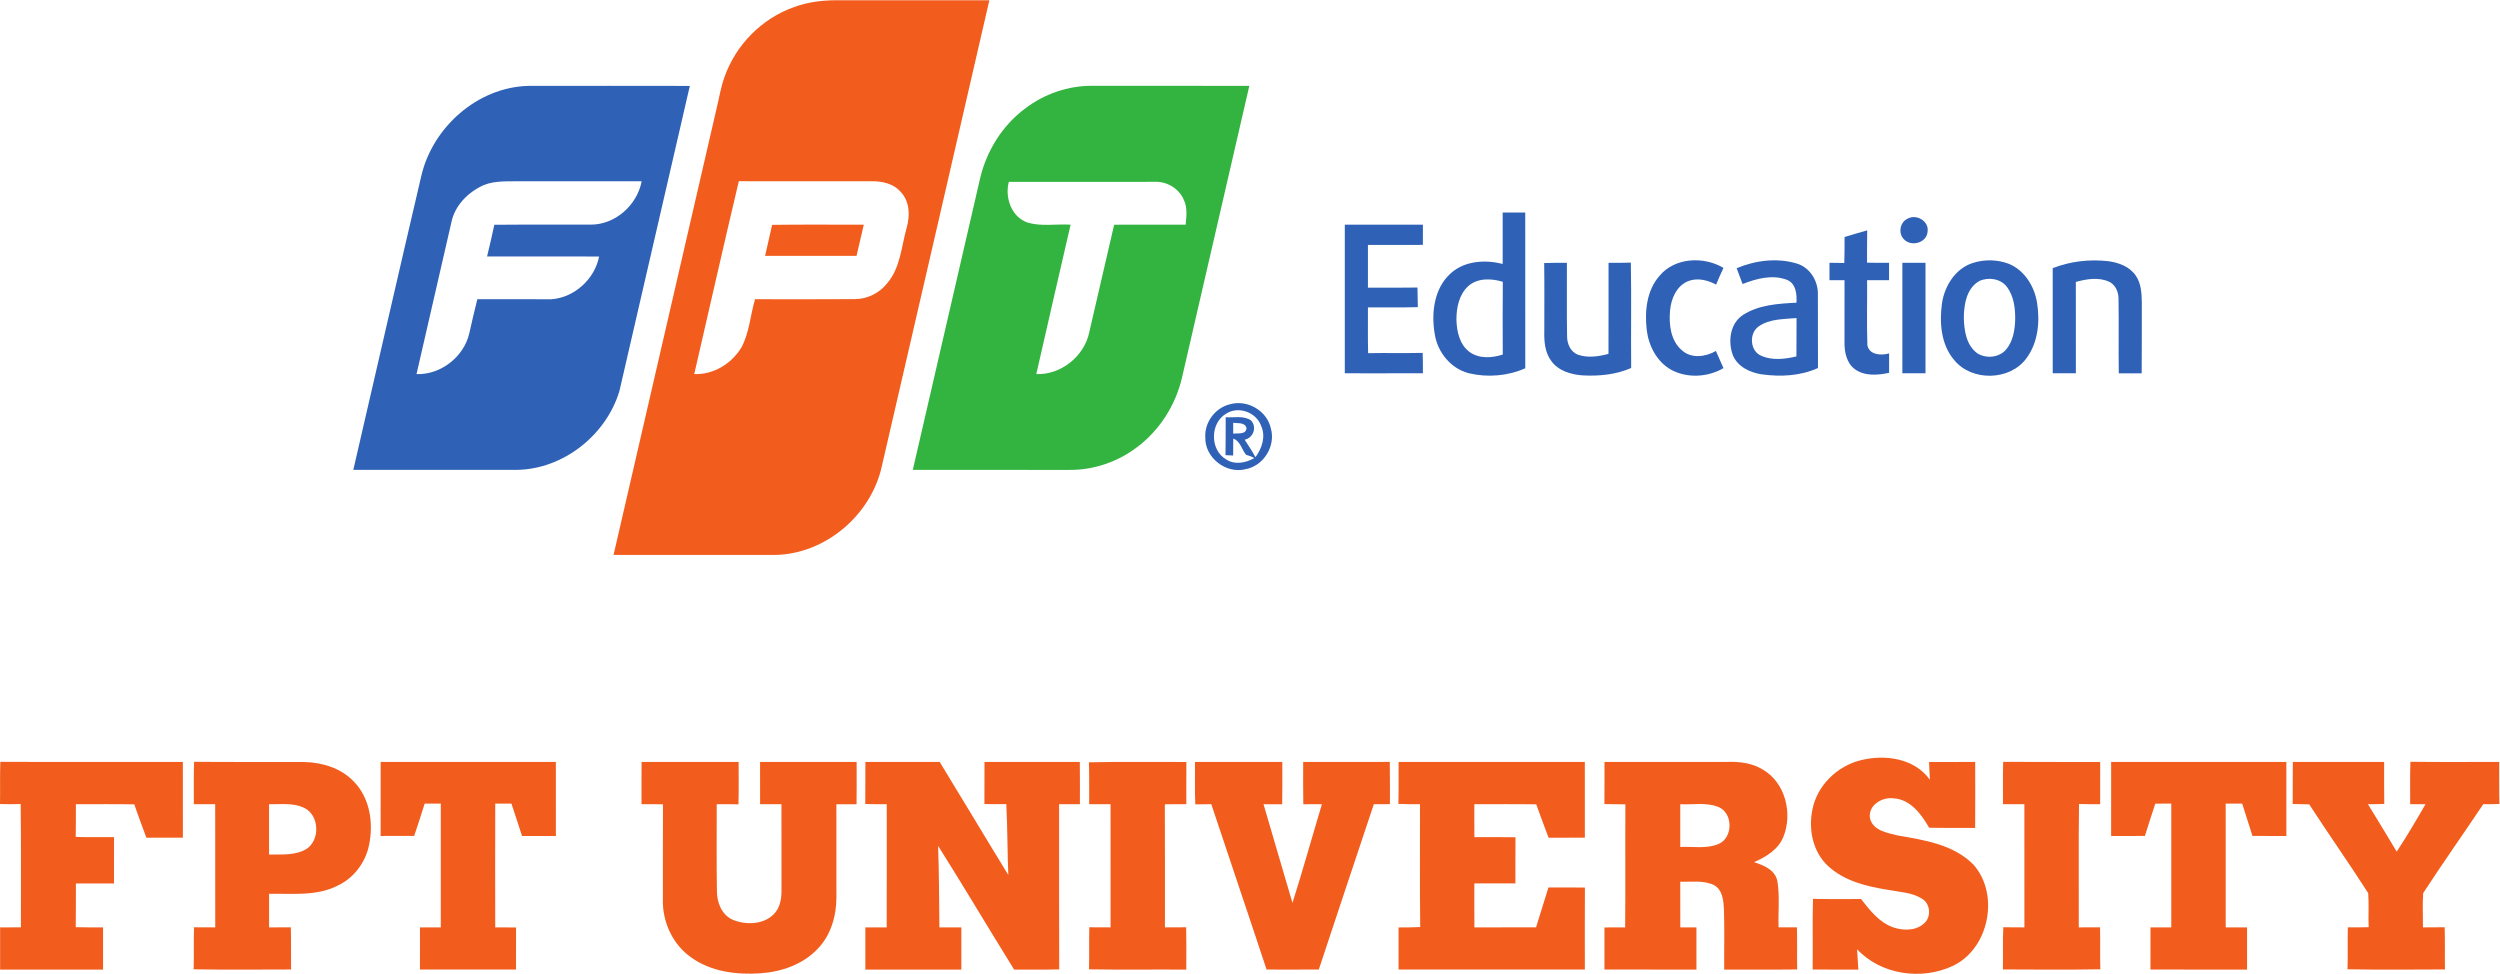 <?xml version="1.0" encoding="UTF-8" standalone="no"?>
<svg
  xmlns:dc="http://purl.org/dc/elements/1.1/"
  xmlns:cc="http://creativecommons.org/ns#"
  xmlns:rdf="http://www.w3.org/1999/02/22-rdf-syntax-ns#"
  xmlns="http://www.w3.org/2000/svg"
  viewBox="0 0 1440.467 561.107"
  height="561.107"
  width="1440.467"
  xml:space="preserve"
  id="svg2"
  version="1.1"><defs
     id="defs6" /><g
     transform="matrix(1.333,0,0,-1.333,0,561.107)"
     id="g10"><g
       transform="scale(0.1)"
       id="g12"><path
         id="path14"
         style="fill:#f25d1e;fill-opacity:1;fill-rule:nonzero;stroke:none"
         d="m 3193.5,3425.99 c -65.8,-277.4 -128.3,-555.6 -192.6,-833.4 82.5,-3.9 161.3,44.9 203.4,114.3 35.2,64.3 38.6,139.8 59.4,209.1 143,0.1 286,-0.8 429,0.4 55.4,-0.4 109.2,25.8 143,69.7 56.9,67.2 60.6,159 83.7,240.3 14.8,51.2 12.7,112.1 -25.6,152.8 -31.9,37.6 -83.3,47.8 -130.3,46.7 -190,0 -380,-0.4 -570,0.1 z m 238.3,752.5 c 57.8,21.7 119.8,29.4 181.2,29.8 221.2,-0.1 442.3,0 663.5,0 -154.5,-672.6 -310.3,-1344.8 -465.5,-2017.2 -47.2,-208.7 -242.3,-375.1 -457.4,-380.4 -233.9,-0.2 -467.7,0.1 -701.6,-0.1 148,643.1 297.1,1286 445.2,1929.1 11.5,46.1 18.4,93.5 34.9,138.1 48.9,138 161.4,252.2 299.7,300.7" /><path
         id="path16"
         style="fill:#f25d1e;fill-opacity:1;fill-rule:nonzero;stroke:none"
         d="m 3337.4,3237.39 c 132.1,2.1 264.2,0.4 396.3,0.8 -10.5,-44.9 -21,-89.9 -31.3,-134.9 -131.8,-0.1 -263.6,-0.2 -395.3,0.1 9.4,44.8 21,89.1 30.3,134" /><path
         id="path18"
         style="fill:#f25d1e;fill-opacity:1;fill-rule:nonzero;stroke:none"
         d="m 7833.8,708.488 c 19.6,105.203 107.8,190.703 210.9,215.203 103.6,25.7 231.6,8 297,-85 -1.2,25.7 -2,51.399 -3.4,76.899 66.5,0.5 132.9,0 199.4,0.301 0.2,-95.102 0.6,-190.2 -0.2,-285.403 -66.3,0.903 -132.6,-0.597 -198.8,1.004 -33.7,58.598 -81.5,123.899 -155.4,127.199 -50,6.399 -112.5,-33.101 -99.5,-89.3 14.1,-50.399 74.3,-60.2 118.1,-71.102 114.8,-19.801 240.9,-38.801 327.1,-125 116.4,-129.199 68.9,-366.898 -90,-439.898 -134.5,-62.199 -309.2,-37.301 -411.8,73 1.8,-29.301 3.3,-58.801 5.4,-88.102 -65.9,0.301 -131.7,-0.297 -197.5,0.402 1.3,101.797 -1.4,203.7 1.5,305.399 69.1,-1.598 138.4,-0.5 207.6,-0.699 38.6,-48.801 79.2,-102.301 140.6,-123 44.2,-14.602 101,-14.801 135.4,21 28.4,28.3 22.7,81.699 -11.4,102.8 -43.1,27.7 -96.2,29.098 -145,38.399 -93.1,14.601 -191.5,37.699 -262.5,103.801 -65.3,60.398 -84.8,157.3 -67.5,242.097" /><path
         id="path20"
         style="fill:#f25d1e;fill-opacity:1;fill-rule:nonzero;stroke:none"
         d="M 1.402,916.391 C 264.398,915.09 527.398,916.289 790.398,915.789 c 0,-109.098 -0.097,-218.199 0.102,-327.301 -52.602,-0.199 -105.102,-0.097 -157.699,-0.097 -17.699,47.898 -36,95.601 -52.199,144.101 -84.2,1.797 -168.403,0.297 -252.602,0.699 -0.199,-47.101 0.301,-94.3 -0.699,-141.402 55.199,-2 110.301,-0.5 165.5,-1 0,-66.699 0.301,-133.398 -0.102,-200.199 -54.898,0.301 -109.801,0.199 -164.699,0.101 -0.398,-63 0.5,-126 -0.602,-189 39.301,-1.3 78.602,-0.902 118,-0.902 0.102,-60.797 0,-121.598 0,-182.398 -148.3,-0.102 -296.699,-0.102 -445,0 0,60.801 -0.098,121.601 0,182.398 30,0.102 60,0.102 90,0.102 -0.699,177.699 1.402,355.398 -1.098,533.101 -29.801,-1.004 -59.5,-1.004 -89.301,0 1.199,60.797 -0.898,121.598 1.402,182.399" /><path
         id="path22"
         style="fill:#f25d1e;fill-opacity:1;fill-rule:nonzero;stroke:none"
         d="m 1162.9,733.09 c -0.1,-72.399 -0.1,-144.801 0,-217.301 53.4,0.801 111.5,-5 159.7,22.602 62.8,38 58.6,149.3 -9.6,179.699 -46.9,22.101 -100,14 -150.1,15 z M 838.902,916.492 c 158.098,-1.703 316.098,0 474.198,-0.801 77.9,-1.601 159.5,-25.402 214.6,-82.902 71.3,-70.898 87.7,-181.398 67.4,-276.598 -15.2,-75.3 -66,-142.601 -136,-175.101 -91.5,-46.602 -197,-33.5 -296,-35.199 -0.4,-48.399 -0.4,-96.801 0,-145.2 31.3,0.098 62.7,0.2 94.1,0.399 1.6,-60.699 0.1,-121.5 1,-182.301 -140.4,-0.301 -280.802,-1.598 -421.102,0.703 2.004,60.598 -0.598,121.199 1.703,181.699 30.5,-0.402 61,-0.5 91.597,-0.402 -0.097,177.5 0.204,355 -0.199,532.5 -30.699,0 -61.5,0 -92.301,0 0.403,61.102 -1.097,122.199 1.004,183.203" /><path
         id="path24"
         style="fill:#f25d1e;fill-opacity:1;fill-rule:nonzero;stroke:none"
         d="m 1645.4,915.789 c 252.4,0.102 504.9,-0.098 757.3,0.102 0.3,-106.7 0.1,-213.399 0.1,-320.102 -48.8,0 -97.6,-0.098 -146.3,0.102 -15.8,46.5 -29.7,93.597 -45.9,140 -23.3,-0.102 -46.6,0 -69.9,0 -0.6,-178.399 -0.3,-356.7 -0.1,-535.102 29.9,0.199 60,0.102 90,-0.398 -0.3,-60.602 -0.2,-121.301 -0.1,-181.903 -138.4,-0.199 -276.8,-0.199 -415.2,0 0.2,60.801 0,121.504 0.1,182.203 29.9,0.2 59.9,0.2 89.9,0.098 0.2,178.301 0.1,356.703 0,535 -23.3,0 -46.5,0 -69.7,-0.098 -14.1,-46.902 -30.1,-93.199 -45.4,-139.703 -48.3,-0.297 -96.6,-0.297 -144.9,-0.097 0.1,106.699 0,213.3 0.1,319.898" /><path
         id="path26"
         style="fill:#f25d1e;fill-opacity:1;fill-rule:nonzero;stroke:none"
         d="m 2773.2,915.988 c 139.8,-0.398 279.7,-0.199 419.5,0 -0.1,-61.097 1.1,-122.297 -0.7,-183.398 -31.4,0.801 -62.7,0.898 -94,0.601 0.5,-124.703 -1.4,-249.5 0.9,-374.199 -0.6,-50 20.5,-104.703 69.1,-125.703 56.4,-22.699 130.5,-21.098 175.8,23.602 26.9,26.398 34.6,65.699 34.2,101.898 -0.3,124.801 0,249.602 -0.2,374.402 -30.8,0.098 -61.5,0.098 -92.3,0 -0.3,60.899 -0.1,121.801 -0.1,182.598 139.1,0.102 278.2,-0.098 417.3,0.102 0.1,-60.899 0.6,-121.899 -0.3,-182.903 -29.1,0.301 -58.1,0.403 -87.1,0 0.2,-134.699 0.1,-269.398 0.1,-404.199 -0.4,-80 -24.6,-163.098 -81.6,-221.297 C 3470.1,40.289 3377.4,8.391 3286.7,2.289 c -103,-7.098 -213.9,6.801 -299.5,68.902 -78.9,55.098 -123.7,151.899 -122,247.297 0.5,138.004 -0.3,276.102 0.5,414.102 -30.9,0.801 -61.9,0.898 -92.8,0.699 0.2,60.902 -0.3,121.801 0.3,182.699" /><path
         id="path28"
         style="fill:#f25d1e;fill-opacity:1;fill-rule:nonzero;stroke:none"
         d="m 3740.6,915.891 c 107,0 214,-0.301 321.1,0.097 99.5,-162.5 197,-326.297 296.7,-488.699 -4.2,102 -3.3,204.203 -8.7,306.102 -31.6,-0.2 -63.1,-0.2 -94.6,0.3 0.5,60.7 0.1,121.399 0.3,182.098 137.4,0.199 274.7,-0.301 412.1,0.199 0.8,-60.797 0.3,-121.797 0.4,-182.699 -30.1,0 -60.1,0 -90,-0.199 0.4,-238 -0.7,-476 0.5,-714 -64.9,-1.699 -129.9,-0.199 -194.8,-0.898 -110.5,177.797 -217.1,358 -328.7,535.098 4.4,-117.398 4.1,-235 5.6,-352.5 31.6,0.102 63.2,0.102 94.9,0 0.1,-60.797 0,-121.598 0,-182.398 -138.3,0 -276.7,-0.102 -415,0 0,60.801 -0.1,121.601 0,182.398 30.7,0.102 61.5,0.102 92.3,-0.199 0.6,177.601 0.1,355.101 0.2,532.601 -31,-0.203 -61.9,0 -92.9,0.801 0.8,60.699 0,121.297 0.6,181.899" /><path
         id="path30"
         style="fill:#f25d1e;fill-opacity:1;fill-rule:nonzero;stroke:none"
         d="m 4706.8,914.289 c 140.4,3.402 280.8,0.801 421.2,1.402 -0.2,-60.8 0,-121.601 -0.1,-182.402 -31,0.199 -62,0.102 -92.9,-0.598 0.9,-177.3 0.2,-354.601 0.4,-531.902 30.6,0 61.1,0 91.8,0.402 1.4,-61 0.7,-122 0.4,-183 -140.1,1.098 -280.3,-1.301 -420.5,1.199 1.9,60.602 -0.4,121.199 1.5,181.8 30.6,-0.402 61.2,-0.402 91.8,-0.402 -0.1,177.5 0.1,355 -0.1,532.5 -30.9,0 -61.6,0 -92.4,0 -0.5,60.402 1,120.703 -1.1,181" /><path
         id="path32"
         style="fill:#f25d1e;fill-opacity:1;fill-rule:nonzero;stroke:none"
         d="m 5165.4,915.789 c 125.8,0.102 251.5,-0.199 377.3,0.102 0,-61 0.8,-122 -0.5,-183.102 -27,0.5 -53.8,0.602 -80.6,0.301 41.9,-142 82.8,-284.5 125.1,-426.5 44.9,141.398 84.5,284.398 127.2,426.398 -26.8,0.403 -53.6,0.301 -80.3,-0.097 -1.3,61 -0.6,122 -0.5,183 124.8,0 249.5,-0.403 374.3,0.199 1,-60.899 0.3,-121.801 0.5,-182.699 -23.3,0 -46.4,-0.102 -69.5,-0.2 C 5859.1,494.992 5779.2,257.09 5700.5,18.691 5625.2,17.992 5550,18.391 5474.7,18.488 5396,257.09 5314.9,494.891 5235.8,733.289 c -23.1,0 -46.2,-0.199 -69.2,-0.797 -2.6,61.098 -0.7,122.199 -1.2,183.297" /><path
         id="path34"
         style="fill:#f25d1e;fill-opacity:1;fill-rule:nonzero;stroke:none"
         d="m 6045.4,915.789 c 268.3,0 536.7,0 805,0 0.1,-109.098 -0.1,-218.199 0.1,-327.301 -52.2,-0.297 -104.5,-0.097 -156.7,-0.199 -17.9,48.102 -36.5,95.902 -53.4,144.301 -89.2,1.5 -178.4,0.301 -267.5,0.601 -0.1,-47.5 -0.3,-95 0.2,-142.5 59.2,0 118.4,0.7 177.6,-0.402 -0.6,-66.5 -0.2,-133 -0.3,-199.5 -59.2,-0.098 -118.3,0.102 -177.5,0 -0.1,-63.398 -0.3,-126.699 0.2,-190.098 88.8,0.399 177.6,-0.203 266.5,0.297 17.4,57.602 36.1,114.703 53.5,172.203 52.5,0.098 105,0.598 157.6,-0.3 -0.6,-118.2 -0.3,-236.301 -0.2,-354.403 -268.4,-0.199 -536.8,-0.297 -805.3,0 0.2,60.703 0.2,121.403 0,182 31.2,-0.097 62.5,0.203 93.7,1.801 -2.4,176.902 -0.5,353.902 -1,530.902 -31.2,-0.3 -62.3,0 -93.4,1.297 1.8,60.403 0.5,120.903 0.9,181.301" /><path
         id="path36"
         style="fill:#f25d1e;fill-opacity:1;fill-rule:nonzero;stroke:none"
         d="m 7262.9,733.191 c -0.1,-61.601 -0.1,-123.199 0,-184.902 55.4,3 114.5,-9.398 167,13.602 62.2,28.101 61.3,134.601 -2.9,159.601 -52.1,20.899 -109.7,8.598 -164.1,11.699 z m -327.5,182.598 c 175.8,0.199 351.7,-0.199 527.5,0.199 53.4,2.102 109.1,-4.097 155.6,-32.398 98.8,-55.899 131.1,-190.301 90.1,-291.801 -22.3,-54.699 -75.1,-86.5 -126.8,-109.098 42.3,-13.3 93.2,-34.5 101.2,-84.101 10.4,-65.301 2.5,-131.899 4.9,-197.699 26.3,-0.102 52.7,0 79.3,0.199 1.7,-60.699 0,-121.399 1.1,-182.199 -105.1,-1.301 -210.3,-0.102 -315.4,-0.602 -0.8,87 1.7,174 -1.2,260.902 -2.1,37.7 -5.8,84.2 -43.1,104.399 -45.2,21.898 -97.3,13.101 -145.7,14.601 -0.1,-65.8 -0.2,-131.601 0.2,-197.5 23.1,0.098 46.4,0.2 69.7,0.098 0.1,-60.797 0,-121.598 0.1,-182.5 -132.6,0.199 -265.2,-0.199 -397.7,0.301 0.2,60.602 0.3,121.199 0,181.801 29.8,0.597 59.6,0.597 89.5,0.097 1.8,177.301 -0.2,354.703 1,532.004 -30.3,0.699 -60.5,0.996 -90.7,1.297 0.7,60.699 0.2,121.301 0.4,182" /><path
         id="path38"
         style="fill:#f25d1e;fill-opacity:1;fill-rule:nonzero;stroke:none"
         d="m 8658.6,916.289 c 139.8,-1.199 279.6,0 419.4,-0.598 -0.2,-60.8 0,-121.601 -0.1,-182.402 -30.5,-0.199 -61,0 -91.4,0.703 -2.5,-177.703 -0.4,-355.504 -1,-533.203 30.5,0 61.1,0 91.9,0.199 1.5,-60.398 -0.7,-120.898 1.4,-181.398 -140.4,-2.5 -280.9,-1.199 -421.3,-0.699 1.3,60.898 -1.3,121.8 1.7,182.601 30.3,-0.703 60.7,-0.801 91.2,-0.703 -0.1,177.5 0.1,355 -0.1,532.5 -30.9,0 -61.7,0 -92.4,0 0.2,61 -0.8,122 0.7,183" /><path
         id="path40"
         style="fill:#f25d1e;fill-opacity:1;fill-rule:nonzero;stroke:none"
         d="m 9125.4,915.789 c 252.4,0.102 504.8,-0.199 757.3,0.199 0.3,-106.797 0.1,-213.496 0.1,-320.199 -48.9,0 -97.8,-0.199 -146.6,0.199 -14.2,46.903 -30.1,93.203 -44.5,139.903 -23.8,0 -47.6,-0.102 -71.2,-0.102 -0.1,-178.398 -0.2,-356.699 0.1,-535 30.6,0.102 61.4,0.102 92.2,0 0.1,-60.797 0,-121.598 0.1,-182.5 -139.2,0.102 -278.4,-0.098 -417.6,0.199 0.1,60.801 0,121.504 0.1,182.203 29.9,0.2 59.9,0.2 89.9,0.098 0.1,178.402 0.1,356.703 0,535.102 -23.1,0 -46.1,-0.2 -69.1,-0.403 -14.9,-46.496 -30.8,-92.699 -44.9,-139.398 -48.7,-0.5 -97.4,-0.399 -146,-0.199 0.1,106.699 0,213.3 0.1,319.898" /><path
         id="path42"
         style="fill:#f25d1e;fill-opacity:1;fill-rule:nonzero;stroke:none"
         d="m 9910.7,915.891 c 131.5,-0.2 263,-0.102 394.6,0 0.4,-60.602 -0.5,-121.102 0.6,-181.602 -23.6,-0.898 -47.2,-1.098 -70.5,-1.199 41.4,-68.301 83.8,-136 124.3,-204.899 44,66.801 84.7,135.801 124.6,205.098 -22.2,0.102 -44.4,0.102 -66.4,0 0.4,61.102 -1.3,122.301 1.1,183.301 127.9,-1.801 255.8,-0.399 383.7,-0.699 0.5,-60.5 -0.6,-121.2 0.8,-181.801 -23.3,-0.801 -46.6,-1 -69.7,-1 -85.9,-128.399 -175.4,-254.699 -259.6,-384.199 -3.7,-49.301 -0.5,-98.801 -1.1,-148.2 31.2,0 62.5,0.2 93.9,0.598 2.1,-60.801 0.1,-121.598 1.3,-182.398 -140.5,-0.5 -281,-1.801 -421.3,0.699 2,60.5 -0.2,121 1.5,181.5 29.9,-0.5 59.9,-0.5 90,0.601 -2.3,49.098 1.7,98.2 -2,147.098 -82.7,129.301 -171.4,254.801 -254.9,383.703 -24,0.598 -47.8,0.996 -71.5,1.598 0.7,60.601 -0.2,121.199 0.6,181.801" /><path
         id="path44"
         style="fill:#2f62b6;fill-opacity:1;fill-rule:nonzero;stroke:none"
         d="m 2090.5,3409.19 c -66.3,-29.7 -124.7,-87.8 -139.4,-160.9 -49.8,-218.7 -100.9,-437.2 -150.7,-656 104.8,-3.8 205.6,75.3 228.3,177.3 11.4,48.8 22,97.8 34.6,146.4 106.7,-0.2 213.4,-0.4 320.1,-0.1 99.1,6.7 187.4,87.4 206.2,184.7 -161.4,0.5 -322.8,-0.1 -484.2,0.3 10.7,45.6 22,91 31.3,136.9 139,1.3 278,0 417,0.6 105.8,-0.4 200.6,84.7 219.8,187.3 -173.6,0.3 -347.3,0 -521,0.2 -54,-1.4 -110.7,4 -162,-16.7 z m -269.6,39 c 48.6,210.8 242.5,383.7 461.7,389.9 233,0.3 466.1,0.4 699.2,-0.1 -101,-439.4 -202.5,-878.7 -304.1,-1317.9 -57,-191.8 -243.7,-339.6 -445.3,-341.8 -235,0 -470.1,-0.1 -705.2,0.1 98.1,423.2 194.6,846.8 293.7,1269.8" /><path
         id="path46"
         style="fill:#2f62b6;fill-opacity:1;fill-rule:nonzero;stroke:none"
         d="m 6347.5,2973.59 c -40.6,-36.2 -52.2,-93.8 -52.1,-145.9 1.3,-50.8 13.6,-108 56.9,-139.9 41.3,-29.9 97.1,-26.1 143.4,-10.9 -0.5,104.8 -0.9,209.6 0.2,314.4 -48.5,14.8 -107.8,17.5 -148.4,-17.7 z m 147.8,317.1 c 32.5,0.2 65,0.2 97.6,0.1 0.1,-224.4 -0.1,-448.8 0.1,-673.2 -75.5,-33.7 -162.8,-40.7 -243.1,-21.8 -78.9,19.8 -136.8,91.5 -148.4,170.8 -15.6,90.8 -2.5,198.2 70.4,262.3 60,53.6 148.6,58.6 223.5,39.7 -0.1,74 0,148.1 -0.1,222.1" /><path
         id="path48"
         style="fill:#2f62b6;fill-opacity:1;fill-rule:nonzero;stroke:none"
         d="m 8246.2,3264.49 c 37.8,20.8 92.5,-11.1 85.8,-55.8 -2.7,-48.8 -70.3,-67.6 -102.1,-33.8 -26.2,26 -17.7,74.5 16.3,89.6" /><path
         id="path50"
         style="fill:#2f62b6;fill-opacity:1;fill-rule:nonzero;stroke:none"
         d="m 5812.9,3238.29 c 112.5,-0.1 225.1,0.2 337.6,-0.1 -0.1,-29.1 -0.1,-58.3 -0.1,-87.4 -79.2,-0.1 -158.3,0 -237.5,-0.1 -0.1,-61.6 0,-123.2 0,-184.8 71.4,0.2 142.8,-0.7 214.1,0.6 0.8,-28.3 1.1,-56.5 1.6,-84.8 -71.9,-2.1 -143.8,-0.4 -215.7,-1 0.3,-65.9 -0.9,-131.9 0.8,-197.9 78.6,1.5 157.2,-0.5 235.8,1.2 1,-29.3 1.1,-58.7 1,-88 -112.5,-0.5 -225.1,-0.1 -337.6,-0.2 0,214.2 0,428.3 0,642.5" /><path
         id="path52"
         style="fill:#2f62b6;fill-opacity:1;fill-rule:nonzero;stroke:none"
         d="m 7973.1,3184.99 c 32.6,9.5 65,19.9 97.9,28.6 -1.1,-46.5 -0.3,-93.1 -0.8,-139.6 31.6,-0.8 63.4,-0.8 95.2,-0.7 -0.1,-25 0,-50 0,-75 -31.7,0 -63.4,0 -94.9,0 0.9,-93.3 -2,-186.7 1.2,-279.8 6.1,-43.6 60.2,-46.8 93.9,-36.7 -0.3,-27.9 -0.3,-55.9 0,-83.9 -48.8,-10.7 -105.4,-15.2 -148,15.6 -35.4,26.1 -45.2,73.2 -44.8,114.7 0.1,90.1 0.1,180.1 0.1,270.1 -21.7,0 -43.4,0 -65,0 -0.1,25.1 -0.1,50.2 0,75.2 21.2,-0.1 42.6,-0.4 64,-0.9 1.4,37.5 1,74.9 1.2,112.4" /><path
         id="path54"
         style="fill:#2f62b6;fill-opacity:1;fill-rule:nonzero;stroke:none"
         d="m 7173.7,3017.69 c 66.2,79.1 191.1,84.4 276,33.7 -11.1,-23.9 -21.9,-47.9 -31.8,-72.2 -36.7,19.6 -81.4,30.8 -121.4,14.7 -49.8,-20.2 -73.1,-75.9 -77.7,-126.1 -5.4,-60.5 2,-131 51.5,-172.8 40.4,-36.8 102.6,-28.5 146.6,-2.6 10.9,-24.7 22,-49.4 32.8,-74.3 -67.2,-39.3 -155.3,-44.6 -224.7,-7.9 -62.6,34.2 -98.5,103.4 -107,172.4 -9.4,81 -0.6,171.6 55.7,235.1" /><path
         id="path56"
         style="fill:#2f62b6;fill-opacity:1;fill-rule:nonzero;stroke:none"
         d="m 7602.4,2798.89 c -44,-30.2 -38.6,-109 12.8,-128.4 47.4,-19.9 101,-13.3 149.8,-1.7 0.7,55.3 0,110.5 0.5,165.8 -55,-5 -115.8,-2.9 -163.1,-35.7 z m -95.8,251.1 c 80.9,34 174.3,45.9 259.2,20.5 56.8,-16.5 92.8,-74.3 92,-132 0.6,-106.6 -0.4,-213.3 0.4,-319.9 -75.4,-34.4 -161.6,-38.6 -242.6,-27.4 -51.3,7.5 -106,33.3 -125.9,84.3 -21.3,58.9 -11.5,135.9 44.3,172.5 67.9,43.9 152.5,49 231.2,53 2,36.2 -1.8,82 -40.1,98.4 -62.8,24.6 -132.7,6.1 -192.8,-17.8 -8.7,22.8 -17.2,45.6 -25.7,68.4" /><path
         id="path58"
         style="fill:#2f62b6;fill-opacity:1;fill-rule:nonzero;stroke:none"
         d="m 8556.6,2995.19 c -55.3,-30.2 -67.2,-99.5 -68,-156.9 0.9,-55.9 10,-121.3 58.8,-156.5 38,-23.8 94.5,-18.2 124.1,17 30.1,35.7 37.7,84.2 39.1,129.4 0.6,48.8 -5.7,101.4 -36,141.5 -27,35.2 -78.9,42.8 -118,25.5 z m -30.1,77.2 c 50.4,16.5 107.1,15.6 156.7,-3.4 68.2,-28 110.7,-97.7 122,-168.5 12.9,-81.2 4.7,-171.2 -45.5,-239.1 -70.9,-98.3 -236.5,-102.1 -312.7,-8.4 -57.6,67.2 -64.3,162 -52.7,246.1 11.3,74.5 57.7,149.1 132.2,173.3" /><path
         id="path60"
         style="fill:#2f62b6;fill-opacity:1;fill-rule:nonzero;stroke:none"
         d="m 8872.8,3050.29 c 75.9,29.6 158.9,39.4 239.8,30.1 45,-5.7 92.9,-23.4 119.4,-62.6 23.7,-34.5 25.5,-78.2 26,-118.7 -0.5,-101.2 0.6,-202.4 -0.6,-303.6 -33.1,0.4 -66.1,0.4 -99,0.1 -1.7,107.4 0.7,214.9 -1.1,322.3 0,29.4 -13.1,60.9 -41,73.8 -45.3,20.7 -97.3,11.6 -143.5,-1 0.2,-131.7 0.1,-263.3 0.1,-394.9 -33.4,0 -66.7,0 -100,0 -0.1,151.5 0.1,303 -0.1,454.5" /><path
         id="path62"
         style="fill:#2f62b6;fill-opacity:1;fill-rule:nonzero;stroke:none"
         d="m 6674.7,3072.39 c 32.7,1.1 65.4,1.2 98.2,0.9 0.6,-105.3 -1.2,-210.7 0.8,-315.9 -0.7,-33.3 14.7,-69.6 48,-81.6 42.3,-14.5 88.5,-7.2 130.9,3.9 0.7,131.2 0.1,262.4 0.3,393.6 32.1,-0.1 64.2,-0.1 96.4,0.9 2.8,-151.8 0,-303.7 1.4,-455.5 -64.8,-28.6 -137.1,-35.5 -207.2,-32.1 -51.3,3.2 -107.5,19.1 -138.6,63.1 -27.4,36.9 -30.8,84.7 -29.7,128.9 0,98 0.9,195.9 -0.5,293.8" /><path
         id="path64"
         style="fill:#2f62b6;fill-opacity:1;fill-rule:nonzero;stroke:none"
         d="m 8222.9,3073.29 c 33.3,0.1 66.6,0.1 100,0 0,-159.2 0,-318.3 0,-477.5 -33.4,0 -66.7,0 -100,0 -0.1,159.2 0,318.3 0,477.5" /><path
         id="path66"
         style="fill:#2f62b6;fill-opacity:1;fill-rule:nonzero;stroke:none"
         d="m 5330.5,2381.99 c -0.1,-15.7 -0.1,-31.4 0,-47.1 20.3,3.1 56,-5.5 57.5,24.5 -7,25.7 -37.7,19.2 -57.5,22.6 z m -30.9,39 c -69.3,-40.7 -70.1,-155.9 -0.5,-196.8 37.3,-25.5 85.8,-16.1 122.7,5.3 -11.3,6.3 -23.6,10.6 -35.9,14.1 -18.4,22.9 -24.9,59.6 -55,69.9 -0.6,-24.4 -0.5,-48.8 -0.5,-73.2 -11.2,0.6 -22.2,1.2 -33.2,1.7 1.3,54.6 0.3,109.3 0.8,163.9 35.9,-2.5 77.4,8.1 109.1,-13.5 27.4,-28.3 10.9,-75.8 -27.1,-83.7 16,-24.9 32.8,-49.4 46.7,-75.6 27.8,38.2 45.3,88.5 25,134.1 -20.2,59.9 -98.8,88.9 -152.1,53.8 z m 17.2,41 c 74.7,21.3 160,-27.9 176.4,-104.3 22.1,-76 -31.3,-162.5 -109.3,-176.4 -84.2,-21.7 -176.4,50 -174,137.2 -4.2,65.3 43.3,128.7 106.9,143.5" /><path
         id="path68"
         style="fill:#33b440;fill-opacity:1;fill-rule:nonzero;stroke:none"
         d="m 4440.8,3247.59 c 60.4,-18.3 124.8,-5.6 186.9,-9.3 -49.4,-215.3 -99.6,-430.3 -148.3,-645.8 106.6,-4.6 208.3,77.7 229.1,181.7 35.5,154.7 72,309.2 107.4,463.9 103,0.4 206,0.1 309.1,0.2 3.1,35.2 8.2,72.8 -7.4,106 -20,48.9 -72.3,81.2 -124.9,79.1 -210.7,-0.2 -421.4,0 -632.1,-0.1 -17.8,-67.7 10.6,-150.9 80.2,-175.7 z m -9.4,492.9 c 82.9,63.3 187,99.1 291.5,98 225.8,-0.4 451.6,-0.1 677.3,-0.2 -96.7,-420.2 -193.8,-840.3 -290.8,-1260.4 -27.5,-119.1 -96.8,-228.6 -195,-301.8 -83,-63.1 -187,-98.7 -291.3,-97.9 -225.9,0.3 -451.7,0 -677.5,0.1 96.5,419.1 193.2,838.2 290.2,1257.2 27.6,120 96.3,231.4 195.6,305" /></g></g></svg>
